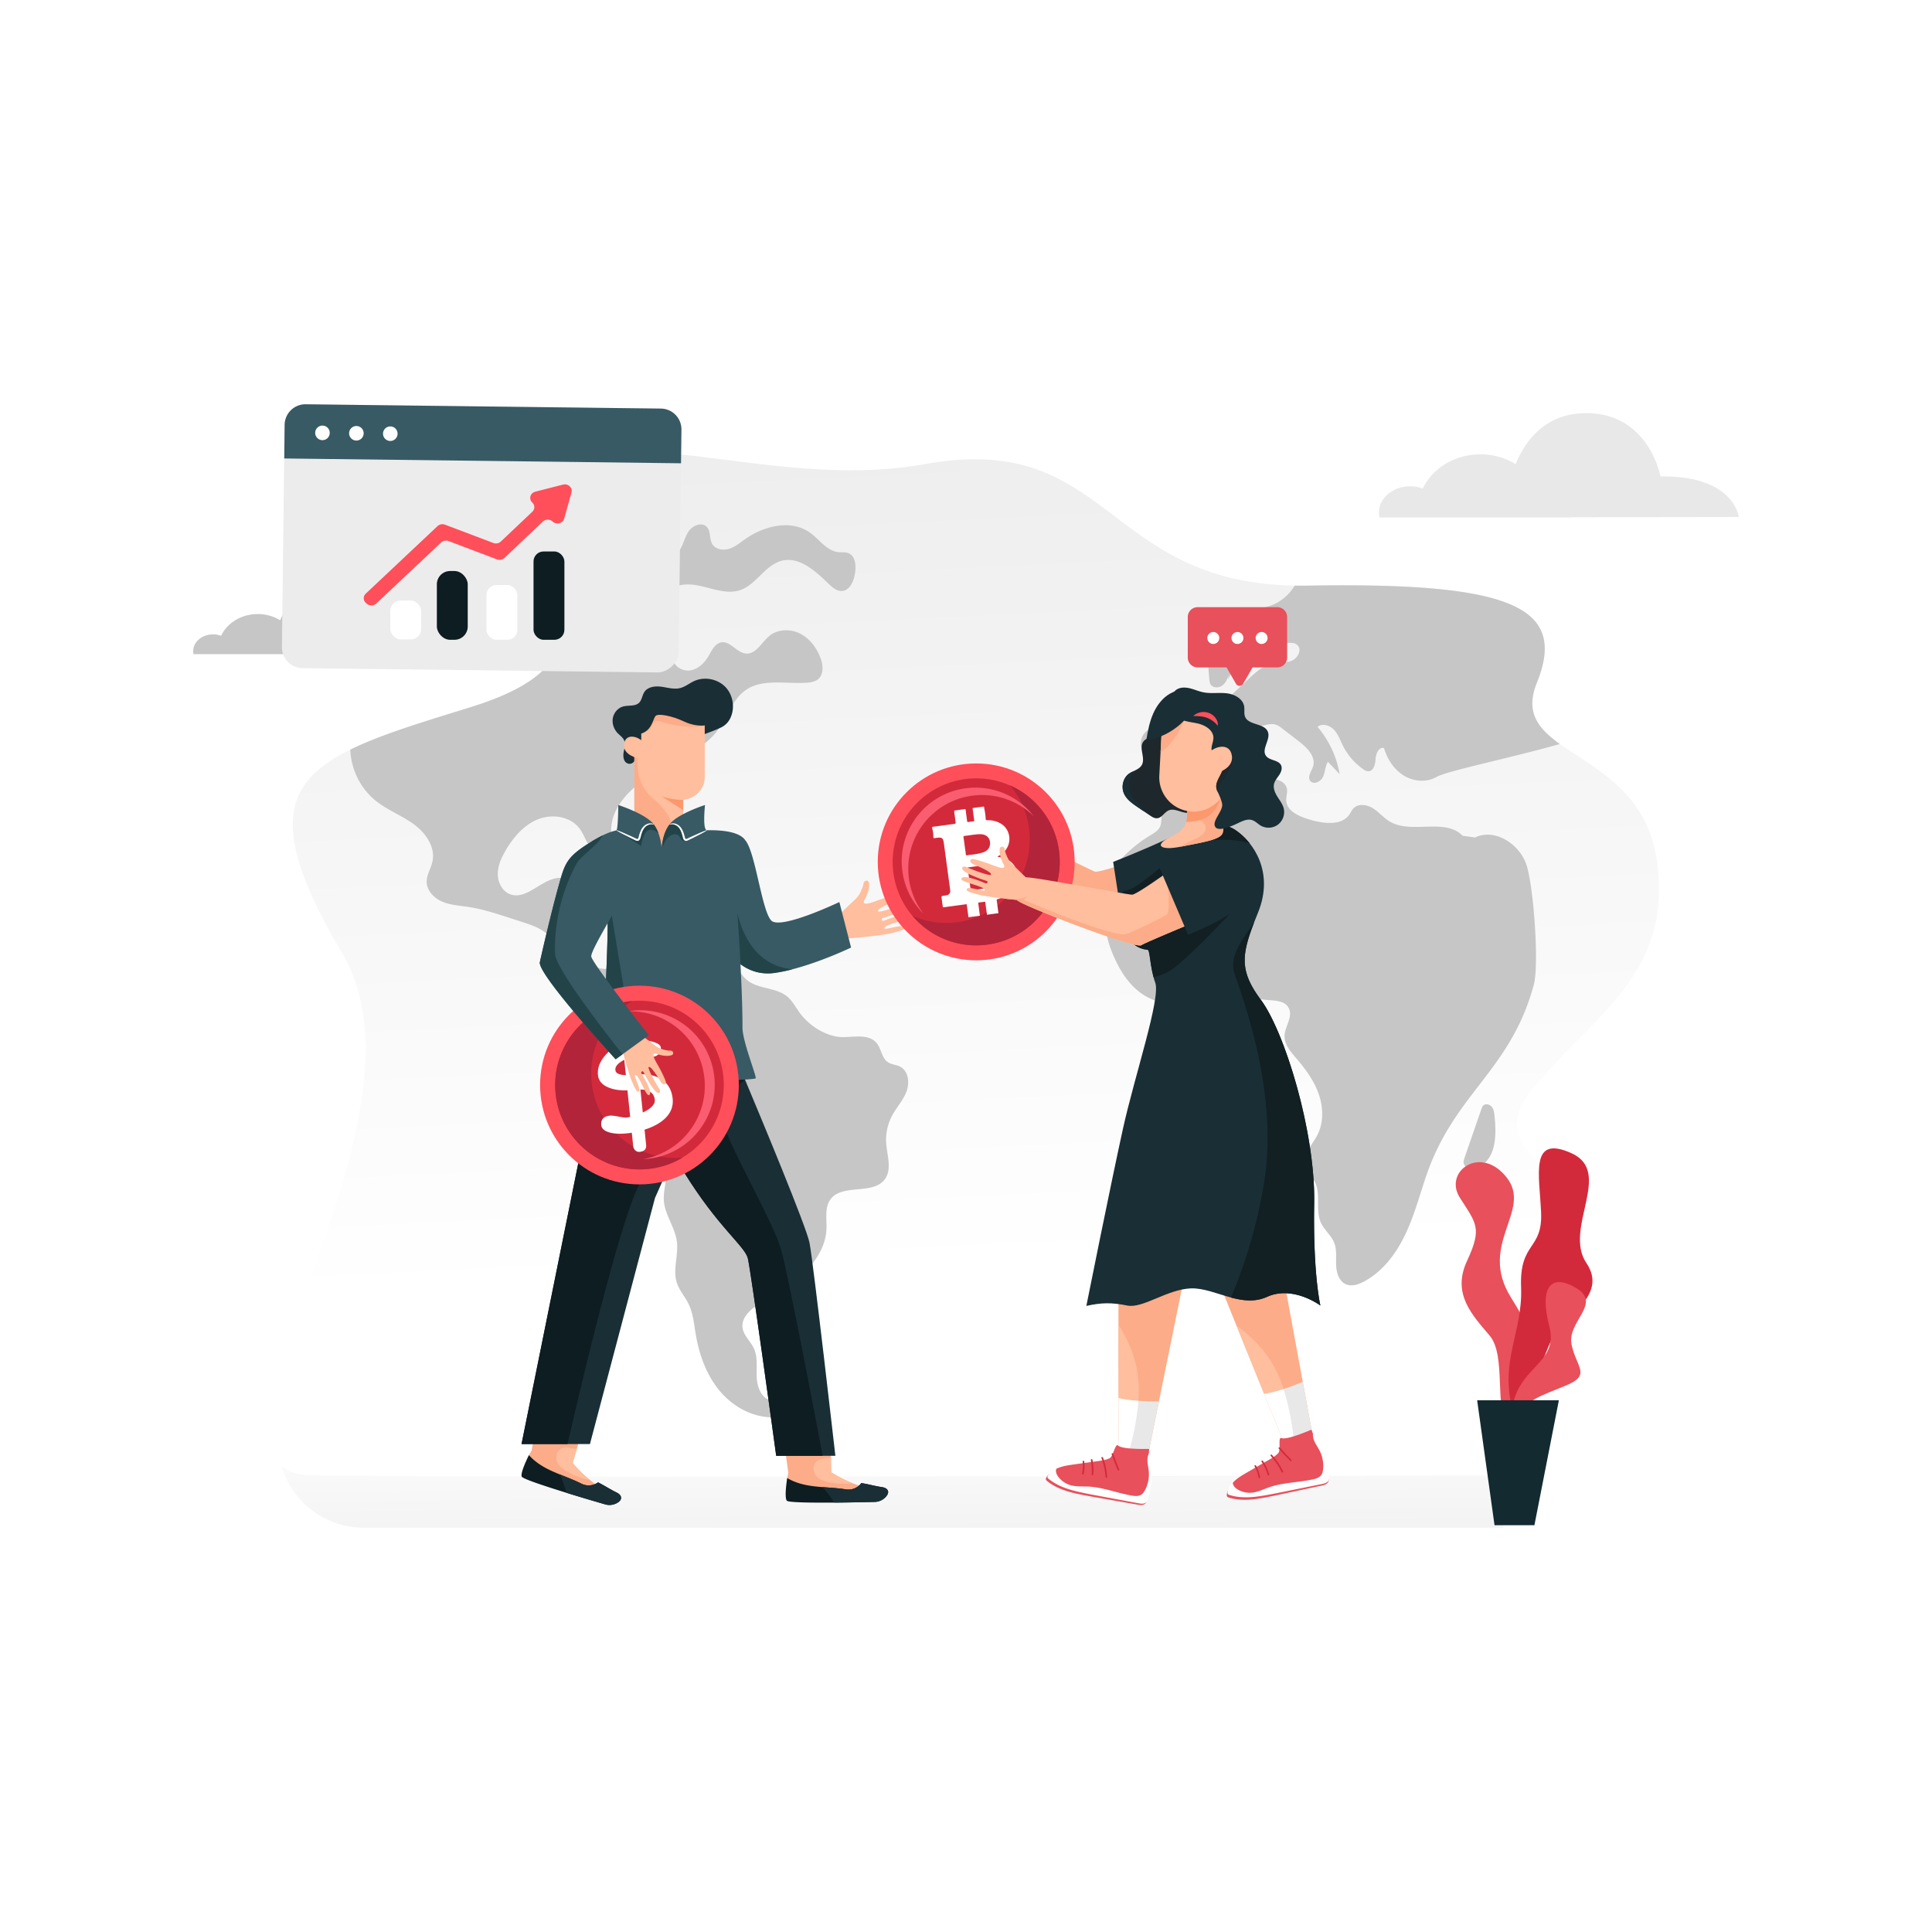 <svg xmlns="http://www.w3.org/2000/svg" xmlns:xlink="http://www.w3.org/1999/xlink" viewBox="0 0 5000 5000"><defs><style>.cls-1{fill:#fff;}.cls-2{fill:url(#linear-gradient);}.cls-3{fill:url(#linear-gradient-2);}.cls-4{fill:#c6c6c6;}.cls-5{fill:#ffbe9d;}.cls-6{fill:#385a64;}.cls-7{fill:#224449;}.cls-8{fill:#fcac88;}.cls-9{fill:#0d1d21;}.cls-10{fill:#1a2e35;}.cls-11{fill:#fc986d;}.cls-12{fill:#ff4f5a;}.cls-13{fill:#d32a3b;}.cls-14{fill:#b22439;}.cls-15{fill:#f95d6f;}.cls-16{fill:#e8505b;}.cls-17{fill:#122a30;}.cls-18{fill:#e8e8e8;}.cls-19{fill:#ececec;}.cls-20{fill:#1e272b;}.cls-21{fill:#121f23;}</style><linearGradient id="linear-gradient" x1="2305.19" y1="3652.76" x2="2312.2" y2="4238.08" gradientUnits="userSpaceOnUse"><stop offset="0" stop-color="#fff"/><stop offset="1" stop-color="#e8e8e8"/></linearGradient><linearGradient id="linear-gradient-2" x1="2507.35" y1="3284.3" x2="2369.28" y2="412.39" xlink:href="#linear-gradient"/></defs><title>02</title><g id="Layer_2" data-name="Layer 2"><g id="Layer_1-2" data-name="Layer 1"><rect class="cls-1" width="5000" height="5000"/><path class="cls-2" d="M3891.13,3953.72H941.44a221.6,221.6,0,0,1-221.62-221.61V3619.26H3891.13Z"/><path class="cls-3" d="M4158.39,3318.28c-77.91,251.69-433,91.2-301.78,206.65s239.33,293.41,66.74,293.41-2727.67,6.35-3114.3,0S1154.26,2920.22,885,2465.69C697.07,2148.46,727.75,2028,906.58,1939.93c77.41-38.09,182.57-70.1,309.81-109.38,315.33-97.32,235.9-227.61,213.11-385.5-7.66-53-8.92-109.08,13.26-168,88.25-234.75,530.45.29,950.65-75.94C2873.19,1114,2856.58,1507,3350.6,1515.58q16.61.32,34,0c529-9.2,672.25,55.23,592.88,251.25-31.11,76.84,3.38,118.49,59.37,158.67,86.83,62.32,225.38,121.11,251.27,302.26,42.57,298-171.44,401.61-327.92,597.95S4236.31,3066.6,4158.39,3318.28Z"/><path class="cls-4" d="M2345.89,2825.2c-8.79,22.85-26.21,41.29-37.62,63a132.3,132.3,0,0,0-14.75,71c2.37,31.64,15.21,67-3.55,92.62-30.67,41.84-110.69,10.34-141,52.47-15.44,21.5-8.93,50.9-10.17,77.35-2.07,44.57-28.31,85-61.19,115.19s-72.4,51.87-110.18,75.6c-23.41,14.68-49.16,36.11-45.75,63.51,2.55,20.41,20.69,35,29.36,53.64,10.54,22.65,6.35,49,7.32,74s11.18,53.78,35.3,60.39c13.74,3.75,34.75,4.53,34.11,18.78a70.36,70.36,0,0,1-28.47,24.92l10.93-.12c-54.88,4.42-109.22-23.49-145.23-65.12s-55.44-95.5-64.55-149.79c-4.46-26.69-6.81-54.37-18.75-78.63-9.16-18.59-23.68-34.52-30.06-54.22-11.07-34.31,4.81-71.7,0-107.42-4.86-36.26-30.54-67.54-33.51-104-2.69-33,13.67-66.94,4.12-98.7-11.92-39.72-56.93-56.84-93.38-76.6a305,305,0,0,1-122.22-122.43c-10.43-19.28-18.92-40.91-16-62.64,5-37.32,40.18-61.51,68.21-86.66s52.26-67.33,30.9-98.38c-17.56-25.5-54.44-26.19-81.76-40.8-44.07-23.59-59-81.14-99.39-110.64-16.84-12.31-37.07-18.94-56.93-25.36l-35.16-11.39c-34.18-11.07-68.53-22.16-104-27.57-22.76-3.45-46.25-4.65-67.49-13.53s-40.3-28-40.76-51c-.37-18.73,11.25-35.46,15.07-53.8,7.76-37.35-18.25-74-49.13-96.33s-67.63-36-97.41-59.83c-39.83-31.88-64.43-81.79-66.2-132.69,77.41-38.09,182.57-70.1,309.81-109.38,315.33-97.32,235.9-227.61,213.11-385.5,39.54,19.66,78.59,40,121.55,36.29,12.8-1.1,26.17-4.85,34.68-14.45s9.83-26.26,0-34.54c-6.29-5.32-15.12-6-23.32-6.9-19.14-2.14-39.53-7.76-51.36-23s-9.16-42.12,8.88-49,36,8.86,54.22,14.94c57,19,113.61-57,170.8-38.64,11,17.23-5.16,38.43-19.49,53s-28.29,38.34-14.36,53.3c12.58,13.55,36.54,4.16,47-11.12s13.69-34.58,24.09-49.91,34.25-24.88,47-11.46c10.67,11.23,6.1,30.31,13.83,43.77,8,14,27.45,17.65,42.94,13.12s28.3-15.24,41.47-24.6c49.17-35,119.47-52.54,168.63-17.54,24.55,17.49,43.28,47.22,73.27,50.47,8.9.94,18.29-.6,26.55,2.8,17.79,7.32,19.75,31.58,17.06,50.61-3,21-13.24,46.27-34.43,47.15-13,.55-24-8.91-33.37-17.93-34.22-33.11-76.07-72-122.21-60.22-43,11-65.47,61.7-107.49,75.94-48.12,16.29-99.78-21.49-150-13.62-32.66,5.08-59.08,28.58-82.36,52-20.05,20.23-39.12,55.11-17.47,73.64,22.09,18.89,68.51-.65,78.43,26.67,4.34,11.92-3.07,24.9-2.44,37.56,1,20.68,24.71,34.84,45.17,31.45s36.66-19.53,47.1-37.44c8.33-14.29,16.39-32.12,32.68-35,23.57-4.14,39.95,26.84,63.79,28.88,26.4,2.26,40.71-29.31,61.28-46,21.61-17.49,53.85-18.21,78.7-5.76s42.67,36.27,52.7,62.18c7.3,18.87,9.46,43.56-6.28,56.27-7.89,6.35-18.48,8-28.58,8.76-54.56,3.92-115.68-11.89-159.94,20.25-32.17,23.36-44.27,64.94-67.08,97.51-38.86,55.5-106.17,81.71-165.11,115.2s-117.57,87.58-114.46,155.28c.76,16.2,4.12,35.28-7.85,46.21-13.18,12-35.39,3.77-46.6-10.08s-16.17-31.85-26.67-46.25c-23.36-32-70.78-39.38-107.65-24.81s-64.27,46.53-84.22,80.77c-10.93,18.73-20.3,39.31-20.32,61s11.41,44.58,31.69,52.29c45.93,17.49,87.9-48.81,136.53-41.7,4.9.71,9.91,2.35,13.18,6,17.81,20.09-36.38,54.51-15,70.76,5.22,4,12.47,3.36,18.87,4.81,16,3.59,26,20.2,28.79,36.36s.53,32.77,1.88,49.11c2.63,31.78,24.35,64.91,56.08,67.74,51.8,4.61,77.09-65.35,125-85.58,28.33-12,64-3.17,83.56,20.55,10.56,12.8,17.32,29.78,32,37.4,23.38,12.08,52.77-6.15,77.74,2.11,24.43,8.08,34.24,37.19,53.82,53.88,29.09,24.76,75.53,19,104.89,43.42,13.21,11,21.26,26.79,31.32,40.71,22.6,31.29,58.31,55.82,96.65,62.94,31.67,5.86,78.84-11.92,103,16.24,12.82,15,13.37,39.33,29.82,50.19,9.21,6.1,21.2,6.19,31.05,11.16C2351.14,2771.38,2354.68,2802.33,2345.89,2825.2Z"/><path class="cls-4" d="M4036.82,1925.5c-125.16,35.67-291.72,69.4-319.43,85.4-25.73,14.86-59.56,11.71-84.78-4s-42.34-42.42-50.88-70.88c-13.07-3.45-20.87,14.31-21.72,27.82s-4.53,31.39-18.06,32.15c-5.5.32-10.57-2.76-15-6a163.83,163.83,0,0,1-51.67-60.43c-7-14.15-12.22-29.69-23.1-41.12s-30.12-17.24-42.53-7.44A254.89,254.89,0,0,1,3467,2003.49l-30.47-32c-7.18,11.92-6.79,27-12.82,39.54s-25.2,20.82-33.13,9.43c-7.58-10.88,3.77-24.51,7.64-37.16,7.75-25.29-15.68-48.49-36.62-64.65q-21.26-16.4-42.5-32.79c-5.36-4.12-10.86-8.33-17.31-10.4-17.74-5.73-36.22,6-54.86,6.84-20.85.87-40.5-12.11-61.32-11-19,1-35.24,13.58-50.08,25.54-28.44,23-57.37,46.47-77.11,77.23-9.83,15.28-20.14,34.2-38.22,36-17.49,1.7-31.26-13.92-41.73-28-17-22.89-34.58-52.79-21.19-77.94,11.46-21.52,39.93-26.95,64.25-25.5s49.66,7.14,72.47-1.52c14.72-5.59,26.67-16.61,38.17-27.36q50.13-46.83,100.24-93.66c17.54-16.38,36.27-33.41,59.7-38.63,16.68-3.71,34.68-1.11,50.55-7.44s27.46-28.44,15.19-40.34c-18.57-18-61,12.22-71.36-11.43-3.45-7.87.14-17.81-4.37-25.13-7.39-12-27.45-5.48-38.52-14.18-10.8-8.49-6.42-27,4.25-35.62s25-10.86,38-15.14c27-8.84,50.22-28.17,64.69-52.59q16.61.32,34,0c529-9.2,672.25,55.23,592.88,251.25C3946.34,1843.67,3980.83,1885.32,4036.82,1925.5Z"/><path class="cls-4" d="M3785.26,2162.93c-45.85-47.23-132.5-3.15-188.92-37-15.9-9.55-27.88-24.63-43.65-34.4s-39-12.51-51,1.62c-3.41,4-5.52,8.91-8.39,13.31-21.14,32.45-69.9,25-106.94,13.71-25.7-7.83-56.35-21.66-57.65-48.5-.47-9.72,3.37-19.41,2-29-3.42-23.17-34.56-31.34-56.7-23.7s-39.83,24.83-61.57,33.53c-35.73,14.29-75.89,3.73-114.36,2.71s-84.72,15.36-91.26,53.29c-1.78,10.35-.32,21.45-4.73,31-4.87,10.55-15.74,16.72-25.69,22.73a351.6,351.6,0,0,0-120.55,122c9.51,14.82,41,1.28,46.34,18.07,3.11,9.82-7.48,17.88-15.26,24.61-35.65,30.81-28.11,87.92-11.17,131.88,15,38.94,35.7,76.87,67.5,103.9s76.28,41.65,116.37,30c24.22-7,44.84-22.71,67.29-34.2s49.79-18.69,72.55-7.83c15.87,7.57,27.12,22.87,43.17,30,31.42,14,80.49-1.17,93.66,30.62,9.17,22.12-11.17,45.5-11.89,69.43-.67,22.62,15.93,41.52,30.71,58.65,24.15,28,46.37,58.55,58.24,93.56s12.33,75.23-5.6,107.56c-15.4,27.79-44.47,57-30.55,85.54,5.1,10.46,15.16,17.55,21.92,27,22.1,31,3.48,76.25,19.13,110.93,8.65,19.15,26.91,32.88,34.64,52.43,7.2,18.24,4.19,38.66,5,58.25s7.71,41.73,25.8,49.29c14.44,6,31,.59,44.92-6.63,47-24.46,81.38-68.45,105-115.9s37.85-98.91,54.36-149.29c73.19-223.26,219.81-276.57,281.44-503.3,14.46-53.17-.84-264.1-20.69-315.51s-81.8-89.91-131.4-65.92Z"/><path class="cls-4" d="M3181.18,1744.53c-4.06,11-8.57,22.61-17.95,29.63s-25.2,6.7-30.73-3.63c-1.94-3.64-2.34-7.87-2.7-12L3118.16,1625c-.29-3.26-.56-6.65.56-9.73,2.92-8.06,14.29-10,21.88-6s12.23,11.82,16.48,19.28c23,40.28,45.92,91.28,20.76,130.23Z"/><path class="cls-4" d="M3842.75,3004.73c-8.18,8.39-17,17.16-28.46,19.75s-25.75-4.15-26.58-15.84c-.3-4.11,1.07-8.14,2.41-12l43.8-126.75c1.07-3.1,2.2-6.3,4.48-8.66,5.95-6.17,17.13-3.35,22.44,3.39s6.36,15.78,7.2,24.32c4.56,46.15,4.74,102.08-34.1,127.4Z"/><path class="cls-5" d="M2311.54,2413.87c-1,.23-2,.5-3,.75-17.72,4.33-52,8.37-80.78,11.24a0,0,0,0,0,0,0c-.33,0-.65.06-1,.09l-28.71,2.39-12.77,1.06-1.29-6.17-11.56-55.93-.2-.87.4-.37,1.72-1.65,31.61-30c3.21-3,6.69-6.31,10.5-10.28a57.52,57.52,0,0,0,10.64-15.57c3.27-7,7.2-16.42,7.78-22.24a8,8,0,0,1,7.76-7.31,5.87,5.87,0,0,1,5.19,3c3.24,5.56,1.7,25.44-10,45.71-4.61,7.94-2.16,10.7,3.3,10.85,8.3.21,23.7-5.81,31.22-8.61,12.37-4.64,51.39-17.18,55.71-14.48a6.2,6.2,0,0,1,3,3.81c1,4-3.09,9.09-12.29,12.27-11.34,4-41.88,17-46.06,24.28a2.35,2.35,0,0,0-.37,2.22c2.52,6.4,65.32-18.1,65.32-18.1s10.27-6,14.66-1.81a5.35,5.35,0,0,1,1.21,1.75c5.86,13.31-62.68,34.42-69.23,36.26a3,3,0,0,0-2.28,2.18,3.92,3.92,0,0,0,5.09,4.63c5-1.72,62.13-25.92,68.22-12.43a1.45,1.45,0,0,1,.08.21c3.72,10.26-56.38,17.76-65.57,29.34s45.72-10.48,49.78-.38C2341.11,2403.4,2341.74,2406.36,2311.54,2413.87Z"/><path class="cls-6" d="M2202.57,2452.26s-76.23,36.72-151.87,56.24a417.76,417.76,0,0,1-45.64,9.35,123.69,123.69,0,0,1-23.43,1.17c-51.52-2.27-87.65-37.44-109.28-74.56a205.62,205.62,0,0,1-19.29-44.23c-2.63-8.81-2.18-21.05.41-35.3,5.15-28.57,18.82-65.23,33.2-98.62,4.22-9.84,8.51-19.38,12.67-28.36,4.45-9.58,8.72-18.52,12.6-26.43,10.41-21.26,17.94-35.29,17.94-35.29,25.26,30.94,41.89,181.84,66.3,206.25s176.06-48.05,176.06-48.05Z"/><path class="cls-7" d="M2050.7,2508.5a417.76,417.76,0,0,1-45.64,9.35,123.69,123.69,0,0,1-23.43,1.17c-51.52-2.27-87.65-37.44-109.28-74.56-3.43-31.09-11.19-57-18.88-79.53-13.16-38.51-26.06-67-16.67-93.93,7.15-20.53-12.93-46.25-12.93-46.25s42,26.64,62.8,41.56c6.84,4.9,11.38,8.54,11.38,9.53C1897.21,2311.25,1905.87,2494.06,2050.7,2508.5Z"/><path class="cls-8" d="M2286.29,3874.62l-230.63,6.2A17.4,17.4,0,0,1,2038,3866.4c-1.75-10.08-3.24-33.19,2.25-54.66-.9-6.4-4.89-35.19-10.9-78.95,40,4.62,80.21,9.64,120.44,12.45l.56,27.16.8,37.85a333.09,333.09,0,0,0,55.48,28.37c24.43,9.65,53.26,17.12,78.56,13.15a8.94,8.94,0,0,1,8.57,3.1c2.67,3.48,4.69,9.14-.73,16.38A8.71,8.71,0,0,1,2286.29,3874.62Z"/><path class="cls-9" d="M2265.41,3886.88s-51.89,1.42-106.29,1.84c-58.1.45-119.08-.21-122.81-4.94-7.24-9.14,1-58.65,1-58.65,28.47,16.92,59.34,20.93,91.26,23.48,20.05,1.62,40.53,2.64,61.07,5.94a41.63,41.63,0,0,0,39.51-16.37c17.57,2.75,33.69,7.41,51.25,10.16,3.65.56,7.35,1.14,10.67,2.74s6.27,4.38,7.17,8c1.1,4.46-1.14,9.07-4,12.7A39.9,39.9,0,0,1,2265.41,3886.88Z"/><path class="cls-5" d="M2206.66,3838.62c-39.54,4.59-78.84-3.11-91.75-16-13.92-13.87-15.6-43.57,15.64-47.18,7.47-.87,14.07-2.05,19.83-3.06l.8,37.85A333.09,333.09,0,0,0,2206.66,3838.62Z"/><path class="cls-10" d="M2265.41,3886.88s-51.89,1.42-106.29,1.84c-8.57-13-20-29.39-30.6-40.11,20.05,1.62,40.53,2.64,61.07,5.94a41.63,41.63,0,0,0,39.51-16.37c17.57,2.75,33.69,7.41,51.25,10.16,3.65.56,7.35,1.14,10.67,2.74s6.27,4.38,7.17,8c1.1,4.46-1.14,9.07-4,12.7A39.9,39.9,0,0,1,2265.41,3886.88Z"/><path class="cls-8" d="M1591.26,3888.36l-221.69-63.9a17.41,17.41,0,0,1-12.44-19.08c1.39-10.14,7-32.62,18.69-51.42,1.09-6.36,6-35,13.51-78.54,36.73,16.51,73.53,33.47,111,48.33l-7.68,26.05-10.7,36.32a333.62,333.62,0,0,0,44.29,43.83c20.36,16.59,45.58,32.44,70.89,36.31a8.94,8.94,0,0,1,7.24,5.55c1.49,4.12,1.7,10.13-5.66,15.39A8.67,8.67,0,0,1,1591.26,3888.36Z"/><path class="cls-9" d="M1567.64,3893.73s-49.88-14.35-101.85-30.42c-55.52-17.16-113.44-36.25-115.56-41.89-4.13-10.9,18.66-55.61,18.66-55.61,22,24.75,50.22,37.91,79.88,50,18.62,7.61,37.82,14.78,56.4,24.15a41.64,41.64,0,0,0,42.61-3.65c15.91,7.94,29.87,17.26,45.77,25.19,3.31,1.65,6.66,3.32,9.34,5.85s4.65,6.08,4.42,9.75c-.29,4.58-3.82,8.29-7.6,10.9A39.91,39.91,0,0,1,1567.64,3893.73Z"/><path class="cls-5" d="M1526.26,3830c-39.07-7.59-74.2-26.83-82.61-43-9.06-17.42-1.67-46.24,29.19-40.23,7.38,1.44,14,2.3,19.83,3.09l-10.7,36.32A333.62,333.62,0,0,0,1526.26,3830Z"/><path class="cls-10" d="M1567.64,3893.73s-49.88-14.35-101.85-30.42c-4.23-15-10.2-34.08-17-47.49,18.62,7.61,37.82,14.78,56.4,24.15a41.64,41.64,0,0,0,42.61-3.65c15.91,7.94,29.87,17.26,45.77,25.19,3.31,1.65,6.66,3.32,9.34,5.85s4.65,6.08,4.42,9.75c-.29,4.58-3.82,8.29-7.6,10.9A39.91,39.91,0,0,1,1567.64,3893.73Z"/><polygon class="cls-10" points="1859.24 2730.04 1856.96 2735.2 1848.09 2755.2 1743.35 2991.46 1695.11 3100.27 1526.75 3737.19 1349.74 3737.19 1548.76 2752.28 1556.94 2711.86 1674.2 2658.57 1859.24 2730.04"/><path class="cls-10" d="M2161.91,3767.56H2008.78s-65.43-479.87-73.5-511.36S1858,3175.69,1771.17,3035c-9.49-15.37-18.81-29.87-27.83-43.57-73.49-111.77-128-173.12-108.41-259.24l213.16,23,48.24,5.21,18.44,2s5,11.72,13.22,31.42l0,.06c40.21,95.89,158.77,380.46,167,422.38C2104.9,3266.81,2161.91,3767.56,2161.91,3767.56Z"/><path class="cls-9" d="M2129,3767.56H2008.78s-65.43-479.87-73.5-511.36S1858,3175.69,1771.17,3035c-9.49-15.37-18.81-29.87-27.83-43.57,0,0-25.27.07-78.72,58.19s-195.89,687.54-195.89,687.54h-119l199-984.91a294.78,294.78,0,0,1,47.55-20.06c124.82-39.79,208.53-23,260.65,3a212.06,212.06,0,0,1,39.37,25.21c21.22,17.21,31,32.32,31.66,33.41l0,.06s-49.35,40.17-63.11,77.2,134.37,281.68,156.87,364.18C2042.54,3311.33,2117.53,3706.63,2129,3767.56Z"/><path class="cls-10" d="M1643.05,1958.13a14.36,14.36,0,0,1-20.23,17c-9.47-4.8-10.67-17.87-8.81-28.32s5.41-21.61,1-31.28c-3.35-7.4-10.62-12.09-16.28-17.91-9.88-10.15-15.13-24.93-12.73-38.88s12.86-26.49,26.49-30.3c13.91-3.89,31.06.39,41.42-9.69,7.51-7.3,8-19.26,13.78-28,9-13.53,28.08-15.68,44.19-13.47s32.51,7.36,48.28,3.44c13.18-3.28,24-12.48,36.34-18.13,26.77-12.24,61-5.61,81.23,15.75s25.07,55.86,11.43,82a50.48,50.48,0,0,1-22.08,21.84C1819.26,1905.92,1643.05,1958.13,1643.05,1958.13Z"/><path class="cls-5" d="M1823.87,1837.21v174.63c0,29.17-24.48,55.42-55.72,58.24v63.47a63,63,0,0,1-18.51,44.7,60.65,60.65,0,0,1-5.36,4.77,63.2,63.2,0,0,1-102.57-49.47V1889.67l16.78-16.17,11.88-11.46,17.18-26.93,114.33,1.77Z"/><path class="cls-8" d="M1829.93,1872.76c-7.81,14.4-80.57,8.24-115.34-4.12s-19,20.22-44.73,24.56c-6,1-11.37-2-14.93-7.23l12.57-12.12,18.18-28.5,121,1.87C1825.08,1859.48,1829.93,1872.76,1829.93,1872.76Z"/><path class="cls-10" d="M1849.92,1871.2s-34.49,17.53-80.25-4.2c-30-14.27-64.83-20.84-72.35-14.72s-8.55,36.8-37.83,46.32c0,0,3.16,58.42-20.19,56.79s-10.54-92.46-10.54-92.46l56.48-29,62-13,58.79,7.12,45.61,11.54Z"/><path class="cls-11" d="M1768.15,2070.08v26.59L1712.42,2061A183.41,183.41,0,0,0,1768.15,2070.08Z"/><path class="cls-8" d="M1744.28,2183a63.2,63.2,0,0,1-102.57-49.47V1949.07l8.55,9.21c-.15,2.76-9.67,69.53,41.9,110C1738.24,2104.54,1750.84,2157.67,1744.28,2183Z"/><path class="cls-5" d="M1664,1920c-13-14.85-45.17-23.13-49,5.63s36.72,36.84,36.72,36.84Z"/><path class="cls-6" d="M1955.49,2790.93c-14.66,5.87-321.56,14.44-390,4.28-9.26-1.37-14.15-3.1-13.36-5.21a11.56,11.56,0,0,0,.45-1.62c2-8.73,4.53-41.15,7.19-84.1.75-12.24,1.5-25.35,2.27-39,1.18-21.38,2.35-44.1,3.45-67,1-21.58,2-43.3,2.91-64.23,2.85-68.13,4.69-127.63,4-144.75v0a1.37,1.37,0,0,0,0-.28c-1.39-31.83-41.36-111.38-49.89-164.77-3.37-21.19-1.82-38.25,9.09-46.53a17.81,17.81,0,0,1,2.1-1.45c10.28-6.15,18.88-10.8,26.1-14.34,23.23-11.4,32.1-11.36,35.47-13.25,4.43-2.5,4.89-65.34,4.89-65.34s72.09,23.17,91.79,50.28a0,0,0,0,1,0,0,96.77,96.77,0,0,1,12.15,23.06,134.34,134.34,0,0,1,8.23,40.12,135.23,135.23,0,0,1,7.54-38.23,98.14,98.14,0,0,1,12.3-24.16c.18-.27.37-.53.56-.79,19.68-27.11,91.81-50.3,91.81-50.3s-7.09,65.34,5.11,65.34,82.78-2.52,100.15,27.59c15,25.95-33.55,47.86-25.79,133.3,5.68,62.47,17.88,250.6,17.53,349.79C1921.49,2695.79,1960,2789.15,1955.49,2790.93Z"/><path class="cls-7" d="M1692,2133.6a96.77,96.77,0,0,1,12.15,23.06c-12.58-11.7-26.49-13-34.14-.11-9.15,15.48-10.55,33-10.55,33l-64.12-40.95c1.27.62,42.05,20.81,48.42,23.14s9.28,1.25,11.16-4.69,10.63-31.25,18.13-32.66c5.77-1.08,12.86-2.25,18.93-.86A0,0,0,0,1,1692,2133.6Z"/><path class="cls-1" d="M1692.27,2134c-.11.8-7.31-3.27-17,2.23-4.77,2.52-9.08,7.4-12.06,14a72,72,0,0,0-3.81,10.84q-.78,3-1.57,6c-.58,2.11-1.09,4.61-3.23,7a6.92,6.92,0,0,1-4.49,2.16,9.33,9.33,0,0,1-4.25-.8c-2.25-1-3.91-1.85-5.84-2.77l-10.68-5.25-18-9.15c-10.16-5.35-16.3-9-16-9.6s7,1.86,17.53,6.38l18.44,8.18,10.81,5,5.57,2.57c1.78.66,2.45.58,3.24-.2,1.78-1.93,2.38-7,3.69-10.88a69.24,69.24,0,0,1,4.38-11.48c3.44-7.13,8.94-12.76,14.63-15.18a20.86,20.86,0,0,1,14.13-1.64C1691.05,2132.36,1692.42,2133.74,1692.27,2134Z"/><path class="cls-7" d="M1782.73,2173.79c-6.2,3-17.79,6-22.79-6.37-4.78-11.85-30.15-17.89-47.53,29.36,3.32-39.52,14.36-54.69,19.84-62.39a3.56,3.56,0,0,1,.56-.42c5-3.13,7.91-2,18.41.94s16.22,20.47,17.32,26.42,6.86,12.48,6.86,12.48S1788.94,2170.74,1782.73,2173.79Z"/><path class="cls-1" d="M1732.8,2134c.11.8,7.3-3.27,17,2.23,4.77,2.52,9.08,7.4,12.06,14a72,72,0,0,1,3.81,10.84q.78,3,1.57,6c.58,2.11,1.09,4.61,3.23,7a6.92,6.92,0,0,0,4.49,2.16,9.33,9.33,0,0,0,4.25-.8c2.25-1,3.91-1.85,5.84-2.77l10.68-5.25,18-9.15c10.16-5.35,16.3-9,16-9.6s-7,1.86-17.53,6.38l-18.44,8.18-10.81,5-5.57,2.57c-1.78.66-2.45.58-3.24-.2-1.78-1.93-2.38-7-3.69-10.88a70.14,70.14,0,0,0-4.38-11.48c-3.44-7.13-8.94-12.76-14.63-15.18a20.86,20.86,0,0,0-14.13-1.64C1734,2132.36,1732.65,2133.74,1732.8,2134Z"/><path class="cls-7" d="M1565.52,2598.26c4.41-91.86,7.78-186.65,7-209a1.37,1.37,0,0,0,0-.28l10.85-19.69,36.34,220.48S1581.5,2596.29,1565.52,2598.26Z"/><circle class="cls-12" cx="1654.93" cy="2808.06" r="257.15"/><circle class="cls-13" cx="1654.93" cy="2808.06" r="218.24"/><path class="cls-14" d="M1766.56,2995.87a217.22,217.22,0,0,1-120-24.38c-106.65-56.15-147.59-188.13-91.44-294.78a217.09,217.09,0,0,1,81.71-86A218.08,218.08,0,0,0,1462,2706.51c-56.15,106.65-15.21,238.63,91.44,294.78A218.11,218.11,0,0,0,1766.56,2995.87Z"/><path class="cls-15" d="M1721.12,2639.47c94.14,49.57,130.28,166.07,80.72,260.22a192.34,192.34,0,0,1-137.7,100.09A192.57,192.57,0,0,0,1827.47,2897c49.57-94.15,13.43-210.65-80.72-260.22a191.82,191.82,0,0,0-122.52-19.37A191.85,191.85,0,0,1,1721.12,2639.47Z"/><path class="cls-1" d="M1740.84,2843.54q3,29.4-20,51.28-18.91,18-52.72,28.71l4,38.9q1.73,16.65-16.18,18.49a14.26,14.26,0,0,1-12.74-4.66,18.13,18.13,0,0,1-4.53-10.38l-3.54-34.4q-6,.95-11.8,1.53-31.27,3.22-49.57-3.39-16.48-5.85-17.69-17.52-2.29-22.24,22.3-24.78,6.38-.66,22.1,2.36t20.24,2.56a83.16,83.16,0,0,0,10.19-1.84l-7.07-68.63q-27.4,1.09-47.56-6.74-26.37-10.17-28.69-32.74-2.64-25.68,17.54-49.62,17.93-21.35,46.09-33.52l-2.65-25.68q-1.87-18.21,15.25-20,16.34-1.68,18.21,16.53l2.12,20.54a149.71,149.71,0,0,1,38.46,3.9q26.54,5.76,27.66,16.66a20.4,20.4,0,0,1-4.83,15.75,21.17,21.17,0,0,1-14.61,7.79q-7.47.78-21.15-.81-14.48-1.49-21.19-1.12l4.92,47.78a28.85,28.85,0,0,1,3.44-.2q34.65-.9,56.29,13.7Q1737.42,2810.4,1740.84,2843.54Zm-125.17-100.66q-24.53,12.27-23.05,26.59,1.26,12.3,27.12,12.93Zm47.84,136.3q32.87-15.34,31-32.92-2.71-26.46-37.17-26.53Z"/><path class="cls-5" d="M1637.15,2802.74c-.34-.8-.71-1.6-1.08-2.47-6.24-14.47-14.62-43.05-21.22-67.19,0,0,0,0,0,0,0-.28-.14-.54-.21-.79l-6.17-24.12-2.74-10.72,5.07-2,46-17.91.72-.29.38.29,1.65,1.23,30.08,22.6c3,2.31,6.34,4.8,10.27,7.47a49.5,49.5,0,0,0,14.79,6.82c6.42,1.78,15,3.77,20.07,3.42a6.92,6.92,0,0,1,7.35,5.56,5.08,5.08,0,0,1-1.81,4.85c-4.27,3.57-21.43,5.12-40.37-1.9-7.44-2.78-9.44-.3-8.77,4.37,1,7.1,8.36,19.36,11.83,25.36,5.74,9.87,22,41.31,20.36,45.37a5.34,5.34,0,0,1-2.81,3.13c-3.28,1.47-8.19-1.33-12.22-8.7-5-9.1-20.49-33.24-27.32-35.75a2.09,2.09,0,0,0-2,0c-5.09,3.07,24.84,53.05,24.84,53.05s6.62,7.88,3.65,12.23a4.85,4.85,0,0,1-1.31,1.28c-10.5,6.91-38.36-48.44-40.87-53.75a2.65,2.65,0,0,0-2.19-1.63,3.39,3.39,0,0,0-3.21,5c2.18,4,31,49.19,20.42,56.33a.89.89,0,0,1-.16.09c-8.21,4.66-23.26-45.46-34.45-51.63s15.52,37.44,7.5,42.36C1650.32,2826.43,1647.89,2827.39,1637.15,2802.74Z"/><path class="cls-6" d="M1679.12,2679.16l-68,49.29-17.79,12.9c-2.94-3.12-15.78-17.12-33.56-37.07-57.68-64.62-167.51-191.73-162.65-214.14,6.37-29.32,30.39-132.52,48-195.44,16.89-60.37,19.74-76.44,86.5-117q4.24-2.57,8.83-5.29a17.08,17.08,0,0,1,11.85,1.05c35,15.69,58.2,138.64,48.24,162.94-4.22,10.31-15.63,30.72-28.1,52.88v0c-20.08,35.73-42.84,76-42.32,85.83.29,5.23,16.56,29.17,38.27,58.92C1612.54,2594.57,1679.12,2679.16,1679.12,2679.16Z"/><path class="cls-7" d="M1611.15,2728.45l-17.79,12.9c-2.94-3.12-15.78-17.12-33.56-37.07-57.68-64.62-167.51-191.73-162.65-214.14,6.37-29.32,30.39-132.52,48-195.44,16.89-60.37,19.74-76.44,86.5-117a17.81,17.81,0,0,1,2.1-1.45c10.28-6.15,18.88-10.8,26.1-14.34-2.55,3.81-5,7.67-7.52,11.55-10.51,16.48-50.86,44.37-60.18,61.62-54.72,101.3-57.22,198.09-55.53,233.94,1.33,28.34,73.38,127.84,125.44,196.27C1584.66,2695,1603.49,2718.79,1611.15,2728.45Z"/><path class="cls-16" d="M3928.6,3670.27c66.13-139.08,67.31-174.9-18.6-313s56.77-224-10.74-309.89-164.15-15.35-121.19,52.16,58.29,78.24,18.41,164.15,15.34,141.14,59.06,193.3,10,191.77,48.33,231.66S3928.6,3670.27,3928.6,3670.27Z"/><path class="cls-13" d="M3915.28,3651.86c-35.48-130.41,25.89-202.51,21.29-320.64s56-95.12,51.77-193.3S3958,2935.41,4067,2984.51s-21.48,194.83,38.35,283.81-65.5,138.07-97.18,214.78-69.66,174.89-92.86,187.17S3915.28,3651.86,3915.28,3651.86Z"/><path class="cls-16" d="M3911.92,3663c6.19-127.76,124.26-128.87,97.8-230.12s3.45-139.23,70.19-99-25.32,86.29-12.66,146.12,51.78,78.24-15,105.86-101.25,37.24-110.45,70.4S3911.92,3663,3911.92,3663Z"/><polygon class="cls-17" points="3822.85 3623.86 3867.82 3947.18 3971.07 3947.18 4034.36 3623.86 3822.85 3623.86"/><path class="cls-18" d="M3649.49,1258.58a93.46,93.46,0,0,1,32.68,5.84c24.41-52,81.95-88.54,149.07-88.54a174.33,174.33,0,0,1,91.33,25.36c20.34-51,70.21-131.85,182-132,163.34-.29,192.7,163.79,192.7,163.79C4488,1229.89,4500,1338,4500,1338l-433.18.7c0,.16,0,.31,0,.47H3570.18a57.69,57.69,0,0,1-1.47-12.72C3568.71,1289,3604.88,1258.58,3649.49,1258.58Z"/><path class="cls-4" d="M551.37,1641.77a59.49,59.49,0,0,1,20.79,3.71c15.52-33.07,52.12-56.31,94.81-56.31a110.91,110.91,0,0,1,58.08,16.13c12.94-32.42,44.65-83.85,115.78-84,103.89-.18,122.56,104.17,122.56,104.17,121.26-2,128.9,66.79,128.9,66.79l-275.5.44c0,.1,0,.2,0,.3H500.93a36.75,36.75,0,0,1-.93-8.09C500,1661.09,523,1641.77,551.37,1641.77Z"/><rect class="cls-19" x="905.11" y="879.87" width="683.03" height="1026.93" rx="53.78" transform="translate(-161.72 2622.99) rotate(-89.31)"/><path class="cls-6" d="M1763.54,1111.85l-1.06,87.11L735.63,1186.52l1-87.11a53.78,53.78,0,0,1,54.43-53.13l919.3,11.14A53.77,53.77,0,0,1,1763.54,1111.85Z"/><circle class="cls-1" cx="834.53" cy="1120.27" r="18.88"/><circle class="cls-1" cx="922.31" cy="1121.34" r="18.88"/><circle class="cls-1" cx="1010.1" cy="1122.4" r="18.88"/><rect class="cls-1" x="1259" y="1514.07" width="79.91" height="141.71" rx="25.62"/><rect class="cls-9" x="1380.75" y="1427.21" width="79.92" height="228.56" rx="25.87"/><rect class="cls-1" x="1010.1" y="1554.19" width="79.91" height="100.67" rx="27.01"/><rect class="cls-9" x="1130.57" y="1477.79" width="79.91" height="177.99" rx="34.35"/><path class="cls-12" d="M1305.51,1443.93l99.38-94.11a18.68,18.68,0,0,1,25.28-.08h0c9.76,9.12,26.36,4.88,29.88-7.64l18.93-67.41c3.52-12.51-8.68-23.91-22-20.52l-71.54,18.27c-13.28,3.39-17.68,19-7.91,28.16h0a16.12,16.12,0,0,1,.08,23.78l-81.43,77.11a18.67,18.67,0,0,1-19.35,3.75l-125.17-47.37a18.7,18.7,0,0,0-19.32,3.71L946.6,1536.33a16.12,16.12,0,0,0,0,23.78l1.86,1.75a18.7,18.7,0,0,0,25.28,0L1141.59,1404a18.7,18.7,0,0,1,19.31-3.7l125.25,47.41A18.68,18.68,0,0,0,1305.51,1443.93Z"/><path class="cls-16" d="M3305.54,1571.32H3099.46a25.53,25.53,0,0,0-25.53,25.53v104.86a25.53,25.53,0,0,0,25.53,25.53h74.82l24.46,42.36a10.66,10.66,0,0,0,18.47,0l24.45-42.36h63.88a25.53,25.53,0,0,0,25.53-25.53V1596.85A25.53,25.53,0,0,0,3305.54,1571.32Z"/><circle class="cls-1" cx="3139.97" cy="1651.1" r="15.5"/><circle class="cls-1" cx="3202.5" cy="1651.1" r="15.5"/><circle class="cls-1" cx="3265.03" cy="1651.1" r="15.5"/><path class="cls-20" d="M3084.5,2094.07c19.44,1.06,20.17,15.29,41.06,12.32s45.51,4.43,65.57-.31,6.63-67.11-14.38-79.09S3084.5,2094.07,3084.5,2094.07Z"/><path class="cls-20" d="M3112.54,2063.72a39.46,39.46,0,0,1-44.1,39.61c-15-1.78-30.15-12-44-6-11.19,4.85-17.59,19.26-29.75,20.28-6.84.59-13.08-3.45-18.75-7.3q-8.28-5.6-16.5-11.19-7.62-5.2-15.24-10.35c-13.85-9.43-28.38-19.61-35.24-34.9-7.8-17.4-2.74-40.13,12.69-51.4a66.57,66.57,0,0,1,9.84-5.69c9.13-4.55,18.76-8.42,23.56-17.12,10-18.08-8.37-43.55,3.76-60.26,8.42-11.6,27-11.6,35.59-23.05,7-9.46,4.5-22.58,3.89-34.34a93.09,93.09,0,0,1,12.55-51.67s99.71,15.85,105,101.93S3112.54,2063.72,3112.54,2063.72Z"/><path class="cls-8" d="M3063.31,3312.07l-64,314.59-25.07,123.06v0h0c-.85.46-23.24,12.8-40.32,17.43-6.22,1.71-11.74,2.38-15.26,1.06a1.66,1.66,0,0,1-.29-.1c-7.47-3.11-14.94-7-19.54-12.58a18.93,18.93,0,0,1-4.53-14.12,12.9,12.9,0,0,1,.14-1.38c1-7.64,1-51.77.7-93.27,0-5.4-.07-15.35-.12-28.51-.15-44-.31-124.07-.46-190.42-.1-60.59-.19-109.75-.19-109.75l62-2.22Z"/><path class="cls-5" d="M2946.72,3618.27c-4,59.63-17.77,115.08-28.13,150a1.66,1.66,0,0,1-.29-.1c-7.47-3.11-14.94-7-19.54-12.58a18.93,18.93,0,0,1-4.53-14.12,12.9,12.9,0,0,1,.14-1.38c1-7.64,1-51.77.7-93.27,0-5.4-.07-15.35-.12-28.51-.15-44-.31-124.07-.46-190.42C2918.11,3465.55,2952.72,3529.17,2946.72,3618.27Z"/><path class="cls-18" d="M2999.26,3626.66l-25.07,123.06v0h0c-.85.46-23.24,12.8-40.32,17.43-6.22,1.71-11.74,2.38-15.26,1.06a1.66,1.66,0,0,1-.29-.1c-7.47-3.11-14.94-7-19.54-12.58a18.93,18.93,0,0,1-4.53-14.12,12.9,12.9,0,0,1,.14-1.38c1-7.64,1-51.77.7-93.27,0-5.4-.07-15.35-.12-28.51,13.42,3.57,30.75,5.67,48.22,6.87,1,.07,2,.15,3,.19C2965.66,3626.61,2985.06,3626.78,2999.26,3626.66Z"/><path class="cls-1" d="M2946.19,3625.33c-4.58,56.93-17.65,109.4-27.6,142.9a1.66,1.66,0,0,1-.29-.1c-7.47-3.11-14.94-7-19.54-12.58a18.93,18.93,0,0,1-4.53-14.12,12.9,12.9,0,0,1,.14-1.38c1-7.64,1-51.77.7-93.27,0-5.4-.07-15.35-.12-28.51,13.42,3.57,30.75,5.67,48.22,6.87C2944.19,3625.21,2945.17,3625.29,2946.19,3625.33Z"/><path class="cls-16" d="M2969.25,3881a31.59,31.59,0,0,1-2.72,6.84s0,0,0,0a14.37,14.37,0,0,1-2.68,3.44c-5.18,4.77-13.08,3.88-19.91,2.7l-85.77-15c-4.58-.8-9.13-1.59-13.71-2.41l-13.67-2.39c-8.26-1.47-16.51-3-24.75-4.53-11.93-2.27-23.83-4.72-35.55-7.9-21.81-5.93-43.21-14.56-60.61-28.85-1.35-1.11-2.72-2.36-3.11-4.08-.46-1.92.51-3.92,1.54-5.66a47.24,47.24,0,0,1,5.23-7.08,62.68,62.68,0,0,1,20.06-14.78c2.07-1,4.19-1.93,6.33-2.75,12.66-4.82,26.15-6.72,39.48-8.58l22.87-3.2,4.12-.58,17.6-2.46,4.09-.58c4.56-.62,9.14-1.25,13.69-1.9,3.67-.51,7.33-1,11-1.69,1.38-.24,2.75-.5,4.1-.82a65.17,65.17,0,0,0,14.92-4.94c2.26-1.11,4.26-4,6.14-7.64.77-1.49,1.5-3.15,2.24-4.84v0c4.78-11.25,8.68-25,13.48-20.34a4,4,0,0,0,.58.49c5.95,4.84,23.83,7,41.18,7.85,19.31,1,38,.48,38.76.46h0a73.73,73.73,0,0,0-.58,11c.15,11.09,2.32,22.18,3.62,33.21A213.88,213.88,0,0,1,2969.25,3881Z"/><path class="cls-13" d="M2881,3762.41q6.88,20.4,15.46,40.14c1.06,2.43-2.57,4.43-3.63,2q-8.79-20.24-15.86-41.13c-.85-2.53,3.18-3.5,4-1Z"/><path class="cls-13" d="M2854.59,3772.21a177.64,177.64,0,0,1,10.75,50.55c.17,2.67-4,2.58-4.14-.06a173.52,173.52,0,0,0-10.63-49.5c-.93-2.49,3.1-3.46,4-1Z"/><path class="cls-13" d="M2827.11,3777.66a135,135,0,0,1,2.18,38.31c-.23,2.65-4.37,2.6-4.14-.06a130.87,130.87,0,0,0-2.06-37.26c-.53-2.61,3.49-3.61,4-1Z"/><path class="cls-13" d="M2806.07,3782.5a102.17,102.17,0,0,1-1.54,32c-.53,2.62-4.52,1.47-4-1.12a98.79,98.79,0,0,0,1.38-31c-.29-2.64,3.85-2.55,4.14.07Z"/><path class="cls-1" d="M2971.42,3878.08c-1,3.54-2.29,7.18-4.89,9.73,0,0,0,0,0,0a2.34,2.34,0,0,1-.32.31c-5.08,4.63-12.91,3.66-19.66,2.41l-85.1-15.86-13.62-2.53c-3-.58-6-1.13-9.08-1.69-9.69-1.83-19.36-3.66-29-5.61-11.84-2.41-23.65-5-35.29-8.24-21.64-6.1-43-14.87-60.35-29.17-1.35-1.1-2.74-2.33-3.15-4-.46-1.91.45-3.86,1.47-5.55.36-.62.74-1.23,1.15-1.8,5.31-8,13.09-14.08,21.72-18.47a15.69,15.69,0,0,0-1.66,3.69,15.89,15.89,0,0,0-.82,6.36c.45,5.86,3.51,11.16,7.13,15.69a60.43,60.43,0,0,0,30,20.13c14.65,4.31,30.41,3,45.74,3.66,17.57.82,34.7,4.39,51.72,8.63,20.48,5.11,40.82,11.21,61.62,14.75,8.15,1.4,17.16,2.24,24.3-2.24,4.84-3,8.09-8.08,10.67-13.21a88.36,88.36,0,0,0,9-47.12c-.77-8.72-2.87-17.28-3.35-26.05-.41-7.21.6-14.75,4-21.14a11,11,0,0,1,.61-1.18c.26,11,2.55,22,4,33A208.56,208.56,0,0,1,2971.42,3878.08Z"/><path class="cls-8" d="M3313.38,3260.51l58.19,315.72,22.76,123.51v0h0c-.61.74-16.76,20.55-30.88,31.23-5.13,3.91-10,6.6-13.75,6.69a1.56,1.56,0,0,1-.31,0c-8.09-.09-16.47-.9-22.83-4.37a18.94,18.94,0,0,1-9.48-11.4,11.92,11.92,0,0,1-.38-1.33c-1.92-7.46-18.46-48.37-34.22-86.77-2-5-5.81-14.21-10.77-26.4-16.59-40.78-46.67-115-71.61-176.44-22.74-56.16-41.21-101.72-41.21-101.72l56.64-25.22Z"/><path class="cls-5" d="M3319.71,3588.09c18.55,56.81,26.54,113.38,30,149.6a1.56,1.56,0,0,1-.31,0c-8.09-.09-16.47-.9-22.83-4.37a18.94,18.94,0,0,1-9.48-11.4,11.92,11.92,0,0,1-.38-1.33c-1.92-7.46-18.46-48.37-34.22-86.77-2-5-5.81-14.21-10.77-26.4-16.59-40.78-46.67-115-71.61-176.44C3236.08,3457.13,3292,3503.21,3319.71,3588.09Z"/><path class="cls-18" d="M3371.57,3576.23l22.76,123.51v0h0c-.61.74-16.76,20.55-30.88,31.23-5.13,3.91-10,6.6-13.75,6.69a1.56,1.56,0,0,1-.31,0c-8.09-.09-16.47-.9-22.83-4.37a18.94,18.94,0,0,1-9.48-11.4,11.92,11.92,0,0,1-.38-1.33c-1.92-7.46-18.46-48.37-34.22-86.77-2-5-5.81-14.21-10.77-26.4,13.79-1.71,30.64-6.24,47.3-11.65,1-.31,1.91-.62,2.86-.95C3340.39,3588.74,3358.45,3581.65,3371.57,3576.23Z"/><path class="cls-1" d="M3321.85,3594.84c17,54.51,24.54,108.06,27.83,142.85a1.56,1.56,0,0,1-.31,0c-8.09-.09-16.47-.9-22.83-4.37a18.94,18.94,0,0,1-9.48-11.4,11.92,11.92,0,0,1-.38-1.33c-1.92-7.46-18.46-48.37-34.22-86.77-2-5-5.81-14.21-10.77-26.4,13.79-1.71,30.64-6.24,47.3-11.65C3320,3595.48,3320.9,3595.17,3321.85,3594.84Z"/><path class="cls-16" d="M3438.81,3823.32a31.24,31.24,0,0,1,0,7.36s0,0,0,0a14,14,0,0,1-1.19,4.19c-3,6.37-10.69,8.49-17.46,9.95q-42.57,9-85.16,18.14c-4.55,1-9.07,1.94-13.62,2.89l-13.57,2.89c-8.22,1.73-16.42,3.43-24.65,5.05-11.91,2.36-23.87,4.53-35.93,6-22.44,2.66-45.52,2.65-67-4.1-1.67-.52-3.41-1.17-4.41-2.61-1.14-1.62-1-3.83-.68-5.83a47.08,47.08,0,0,1,2.2-8.53,63,63,0,0,1,13.07-21.2q2.33-2.57,4.86-4.91c9.93-9.2,21.74-16,33.4-22.72l20-11.52,3.6-2.08,15.4-8.86,3.59-2.07c4-2.28,8-4.57,12-6.88,3.21-1.84,6.42-3.68,9.56-5.67,1.19-.74,2.36-1.5,3.5-2.29a65.72,65.72,0,0,0,12-10.16c1.68-1.88,2.47-5.29,2.84-9.39.16-1.67.21-3.48.27-5.33v0c.22-12.22-1.3-26.44,4.89-23.9a3.79,3.79,0,0,0,.72.23c7.33,2.27,24.71-2.45,41.14-8.11,18.27-6.3,35.38-13.74,36.11-14.06h0a72.1,72.1,0,0,0,3.58,10.43c4.27,10.23,10.43,19.7,15.76,29.45A213.79,213.79,0,0,1,3438.81,3823.32Z"/><path class="cls-13" d="M3312.64,3746.34q14,16.35,29.36,31.45c1.88,1.86-.74,5.07-2.64,3.2q-15.72-15.48-30.08-32.23c-1.74-2,1.64-4.43,3.36-2.42Z"/><path class="cls-13" d="M3291.81,3765.31a177.5,177.5,0,0,1,28.86,42.87c1.16,2.4-2.71,3.87-3.86,1.49a173.64,173.64,0,0,0-28.37-41.94c-1.79-2,1.59-4.37,3.37-2.42Z"/><path class="cls-13" d="M3268.36,3780.64a134.67,134.67,0,0,1,16.34,34.72c.78,2.54-3.08,4-3.86,1.48a131.29,131.29,0,0,0-15.84-33.78c-1.47-2.22,1.89-4.65,3.36-2.42Z"/><path class="cls-13" d="M3250.65,3793a102,102,0,0,1,10.54,30.28c.48,2.62-3.64,3.05-4.11.44a98.61,98.61,0,0,0-10.3-29.23c-1.26-2.35,2.62-3.81,3.87-1.49Z"/><path class="cls-1" d="M3439.74,3819.82c.36,3.68.56,7.52-.9,10.86,0,0,0,0,0,0a2,2,0,0,1-.17.4c-3,6.2-10.61,8.23-17.34,9.59l-84.86,17.11-13.57,2.74c-3,.6-6,1.21-9.06,1.83-9.67,1.92-19.32,3.84-29,5.65-11.87,2.19-23.78,4.23-35.8,5.54-22.36,2.44-45.42,2.28-66.88-4.48-1.66-.53-3.42-1.14-4.44-2.58-1.14-1.59-1-3.75-.71-5.69.1-.72.24-1.42.4-2.11,1.93-9.4,6.88-17.94,13.24-25.24a17.67,17.67,0,0,0,1.45,10.25c2.62,5.26,7.44,9,12.49,11.89a60.49,60.49,0,0,0,35.35,7.44c15.2-1.47,29.32-8.62,43.79-13.7,16.61-5.81,33.83-8.9,51.2-11.33,20.91-2.92,42-4.87,62.67-9.36,8.08-1.75,16.75-4.33,21.69-11.16,3.37-4.6,4.5-10.51,5-16.24a88.31,88.31,0,0,0-9.23-47.08c-4-7.8-9.12-14.95-12.85-22.91-3.07-6.53-5-13.9-4.23-21.08a11.75,11.75,0,0,1,.11-1.32c4.36,10.09,10.6,19.45,16,29.11A208.48,208.48,0,0,1,3439.74,3819.82Z"/><path class="cls-8" d="M2815.66,2387.58a13.71,13.71,0,0,0,2.41.54,4.27,4.27,0,0,0,1.12,0,2.61,2.61,0,0,0,.42-.08c8-2.66,80.09-10.81,150.32-18.35L2954,2305.13l-18.57-75.37-.59-2.48c-48.36,16.55-94.14,30.83-101.33,28.43-15.66-5.22-235.2-118.74-250.81-120.7-.43-.05-.72,0-.83.08-12.91,12.43-29.31,29.51-36.53,47-.37.82-.69,1.65-1,2.51C2541.24,2193.16,2779.06,2376.21,2815.66,2387.58Z"/><path class="cls-10" d="M3417.17,3378.72c-1.7-1.26-71.5-52.61-138.16-22.47-31,14.05-62.38,10-93.18,1.74-36.14-9.66-71.47-25.08-104.45-23.65-61,2.63-123.71,52.45-163.87,44.41s-65.87-7.88-106.05.88c0,0,64.27-320.61,94.81-458.8s98-337.38,83.53-377.57-13.17-84.62-20-85.1c-34.3-2.42-67-32.79-53.14-90l-22.71-52-13.1-85.58s73.55-28.71,133.81-56.83,135-57,182.36-25.69,100.9,109.64,58.9,213.28c-3.6,8.86-7,17.26-10.06,25.28-33.3,85.85-37.67,127.44,17.43,201.27,60.26,80.74,141,339.4,137.79,525.79C3397.93,3298.68,3416.92,3377.61,3417.17,3378.72Z"/><circle class="cls-12" cx="2526.39" cy="2230.52" r="254.75"/><circle class="cls-13" cx="2526.39" cy="2230.52" r="216.21"/><path class="cls-14" d="M2613.74,2032.48a215.2,215.2,0,0,1,49.33,110.85c16,118.33-66.93,227.23-185.26,243.25a215.28,215.28,0,0,1-116.38-16.47,216,216,0,0,0,193.92,74.41c118.33-16,201.28-124.92,185.26-243.25A216.07,216.07,0,0,0,2613.74,2032.48Z"/><path class="cls-15" d="M2352.32,2274c-14.13-104.46,59.09-200.59,163.54-214.73a190.55,190.55,0,0,1,159.92,53.55,190.81,190.81,0,0,0-176.84-72.67c-104.46,14.14-177.67,110.27-163.54,214.73a190,190,0,0,0,54.81,110A190.05,190.05,0,0,1,2352.32,2274Z"/><g id="LkW7Tg.tif"><path class="cls-1" d="M2506.4,2373.8l-4.2-30.84c-.41-3-.42-3-3.31-2.58l-55.53,7.51c-3.17.43-3.21.4-3.64-2.74q-1.57-11.57-3.13-23.13a3.05,3.05,0,0,1,2.59-3.42c4.06-.57,8.11-1.09,12.11-2a10.11,10.11,0,0,0,7.86-10.3c-.16-3.48-.6-6.93-1.06-10.38q-7.5-55.43-15-110.84c-.44-3.23-1-6.44-1.67-9.63-1-5-4.9-7.9-10.09-7.73a103.6,103.6,0,0,0-12.81,1.36c-2.35.37-3-.62-3-3.69a83.18,83.18,0,0,0-2.86-21.19c-.92-3.34-.28-4.21,2.08-4.52q27.89-3.69,55.75-7.52a3.19,3.19,0,0,0,2.74-3.58c-1.26-9.33-2.47-18.67-3.83-28a2.87,2.87,0,0,1,2.51-3.27q12-1.45,24-3.26c2.29-.35,3,.4,3.22,2.55,1.19,9.49,2.59,19,3.76,28.43.27,2.17,1.07,2.69,3.15,2.34,4.16-.7,8.36-1.17,12.55-1.74,2.95-.4,3-.41,2.57-3.28l-3.72-27.54c-.49-3.58-.48-3.56,3.25-4.06q11.17-1.51,22.35-3c5-.66,3.07-.57,5,8.21a154.16,154.16,0,0,1,2.93,23.18c.16,2.74,1,3.53,3.33,3.49,13.82-.28,26.76,2.7,38.37,10.51a43.26,43.26,0,0,1,13.22,14.23,47,47,0,0,1,4.14,38.22c-3.72,11.38-11.1,19.88-20.76,26.44-2.6,1.77-5.38,3.25-8,5.29,3.67.66,7.35,1.27,11,2a51.12,51.12,0,0,1,22.17,9.78,47.45,47.45,0,0,1,16.83,25.25c5.5,20.21.21,37.66-13.83,52.61-9.65,10.26-21.94,16.23-35.4,19.87-2.17.58-2.87,1.39-2.54,3.67,1.57,10.93,3,21.88,4.45,32.82l-29.53,4c-.17-1-.38-1.89-.51-2.84-1.28-9.39-2.62-18.79-3.77-28.2-.27-2.29-1.1-2.81-3.27-2.42-3.72.67-7.49,1-11.23,1.57-4.62.65-4.21.07-3.62,4.65q1.93,14.88,3.89,29.75Zm1.33-102h.08c.79,5.8,1.5,11.61,2.38,17.4.51,3.36.67,6.8,1.84,10s2.65,4,5.89,3.87a218.42,218.42,0,0,0,23.38-2.84c6.42-1,12.81-2.3,18.87-4.88,19.41-8.25,22.9-32.52,11.09-46.4-5.51-6.48-13.22-8.38-21.36-8.77a106.74,106.74,0,0,0-14.4.77c-10,.86-19.83,2.6-29.76,3.79-1.18.15-1.61.65-1.43,1.93C2505.49,2255,2506.6,2263.4,2507.73,2271.77Zm-9.09-68.79c.41,2.59.65,5.21.89,7.82s1.24,3.21,4,2.62a71.1,71.1,0,0,1,8.59-1.37,143.27,143.27,0,0,0,31.33-5.84c11.9-3.8,18.66-11.92,18.87-23.24.21-10.93-5.73-20.36-16.78-23-6.87-1.62-13.86-1.08-20.76-.33-9.64,1.05-19.24,2.56-28.87,3.76-2.14.26-2.69,1.08-2.38,3.16C2495.35,2178.71,2496.74,2190.88,2498.64,2203Z"/></g><path class="cls-21" d="M2905.68,2307l7.89,22a114.5,114.5,0,0,0,22.49,5.39c51.83,7.89,157-62.09,119.76-75s-54.59-12.81-54.59-12.81-55.59,47.32-75.31,54.62C2916.21,2304.77,2909.74,2306.33,2905.68,2307Z"/><path class="cls-21" d="M2925,2433.32a57.64,57.64,0,0,0,9.76,10.3,62.08,62.08,0,0,0,35.2,13.86c6.06.41,5.81,35.29,15.57,71.49,13.57-3.54,28.1-8.48,39.91-15.21,31.55-18,122.44-109.67,180.3-174.28,0,0-271.21,12.78-283.22,24.05C2917.54,2368.21,2920.22,2399,2925,2433.32Z"/><path class="cls-5" d="M2527.88,2314.13c.91.23,1.81.49,2.78.74,16.23,4.24,47.67,8.46,74.14,11.52a0,0,0,0,1,0,0c.3,0,.59.06.87.09l26.38,2.62,11.72,1.16,1.29-5.66,11.45-51.27.2-.8-.37-.35-1.56-1.54-28.64-28c-2.91-2.77-6.06-5.9-9.51-9.6a53,53,0,0,1-9.56-14.48c-2.9-6.46-6.39-15.21-6.83-20.57a7.39,7.39,0,0,0-7-6.85,5.45,5.45,0,0,0-4.82,2.69c-3.06,5.07-1.94,23.38,8.5,42.19,4.13,7.38,1.83,9.88-3.19,9.94-7.64.07-21.72-5.69-28.6-8.37-11.31-4.46-47-16.56-51-14.14a5.67,5.67,0,0,0-2.83,3.46c-1,3.7,2.71,8.41,11.12,11.46,10.38,3.81,38.28,16.23,42,23a2.16,2.16,0,0,1,.31,2c-2.41,5.85-59.83-17.6-59.83-17.6s-9.36-5.7-13.46-1.88a4.81,4.81,0,0,0-1.13,1.59c-5.59,12.16,57.15,32.58,63.15,34.36a2.84,2.84,0,0,1,2.07,2.05,3.6,3.6,0,0,1-4.75,4.18c-4.56-1.65-56.78-24.75-62.58-12.43a1.14,1.14,0,0,0-.07.19c-3.58,9.39,51.6,17.16,59.89,27.95s-41.91-10.31-45.8-1.08C2500.83,2304.07,2500.21,2306.79,2527.88,2314.13Z"/><path class="cls-5" d="M2949.77,2446.87a14,14,0,0,0,2.47-.17,4.48,4.48,0,0,0,1.07-.3,2.38,2.38,0,0,0,.39-.2c6.93-4.82,73.73-33,139-60.17l-33.54-57.43-39.17-67-1.27-2.21c-41.69,29.58-81.54,56.24-89.12,56-16.5-.56-259.21-47.23-274.73-44.69-.43.07-.71.16-.77.31-8.87,15.58-19.75,36.61-21.71,55.47-.12.88-.2,1.77-.25,2.68C2631.51,2338.15,2911.44,2446.33,2949.77,2446.87Z"/><path class="cls-8" d="M2605.71,2326.48l26.38,2.62c-.58,9.05,279.35,117.23,317.68,117.77a14,14,0,0,0,2.47-.17,4.48,4.48,0,0,0,1.07-.3,2.38,2.38,0,0,0,.39-.2c6.93-4.82,73.73-33,139-60.17l-33.54-57.43-39.17-67c1.68,16.53,9.54,98.38-.07,105.16-10.7,7.59-71.69,37.33-103.37,50.21s-268-88.51-268-88.51l13.09-10.48a54.44,54.44,0,0,1-16.49,6.65c-4,.75-8.34,1.42-12.76,1.82a62.21,62.21,0,0,1-14.32-.3,44.89,44.89,0,0,0-13.18.27C2605.14,2326.4,2605.43,2326.45,2605.71,2326.48Z"/><path class="cls-21" d="M3133.93,2174.06c50.68-3.09,82.05,2.34,100.47,8.72a166.36,166.36,0,0,0-37.86-35.16,76.44,76.44,0,0,0-16.3-8.15,88.23,88.23,0,0,0-14.62-3.95,103.08,103.08,0,0,0-10.39-1.35C3141.43,2151.1,3133.93,2174.06,3133.93,2174.06Z"/><path class="cls-10" d="M3001.23,2246.55l73.5,172.67s143.5-54,173.05-116.27-24.11-140-110.44-120.56S3001.23,2246.55,3001.23,2246.55Z"/><path class="cls-5" d="M3164.39,2155.39c-5.37,18.08-52.51,24.49-108,35.75l-.55.09c-55.05,11.06-70.74-4.82-24.22-26.41,23.76-11,33.84-23.09,38.05-37.41,4.32-14.63,2.51-31.62,2.94-52.29l31.24-4.9,9.42-1.47,52.68-8.29S3169.79,2137.32,3164.39,2155.39Z"/><path class="cls-8" d="M3164.39,2155.39c-5.37,18.08-52.51,24.49-108,35.75l-.55.09c7.45-6,20.24-13.18,36.83-19.91,42.56-17.28,30.92-45.79,0-53.69a195,195,0,0,1,19.66-47.41c.29-.5.6-1,.94-1.47l52.68-8.29S3169.79,2137.32,3164.39,2155.39Z"/><path class="cls-11" d="M3161.07,2058.7c-17.17,62.25-57.41,66.54-91.42,68.71,4.32-14.63,2.51-31.62,2.94-52.29l31.24-4.9C3129.76,2074,3161.07,2058.7,3161.07,2058.7Z"/><path class="cls-5" d="M3186.39,1856.26l-8.68,160.11a88.85,88.85,0,0,1-177.44-9.64l3.27-60.17,3.29-60.51,2.15-39.43Z"/><path class="cls-10" d="M3307.15,2134.28a41.23,41.23,0,0,1-44.57,2.29c-7.48-4.45-13.59-11.35-21.85-14.06-13.77-4.53-28,3.8-41.13,9.86s-45.44,20-53.95,8.36c-11.12-15.24,20.09-41.24,17.28-59.91-1.39-9.17-7.47-23.09-11.57-31.43a34.09,34.09,0,0,1-3.57-11.18c-2.51-22.22,24.88-42.65,15.91-63.14a28.27,28.27,0,0,0-7-9.32c-7.39-6.84-17.22-12-20.3-21.42-3.69-11.32,4.08-23.19,3.93-35.09-.24-19.64-21.14-32.35-40.3-36.77s-40.31-5.09-55.63-17.39-20.56-35.22-12.32-52.89l1.81,6.88c-2.71-10.81,5-22.2,15.26-26.65s22-3.32,32.74-.42,21.06,7.39,32,9.61c19.89,4.09,40.61.29,60.8,2.64s42.09,14.07,45.26,34.14c1.41,8.8-1,18.22,2.28,26.49,9.12,22.65,49.9,16.22,58.93,38.9,8,20-17.38,44.7-4.84,62.25,9.12,12.76,32.16,10.23,39,24.33,3.9,8.06.26,17.73-4.67,25.2s-11.29,14.39-13.38,23.08c-2.75,11.35,2.36,23.06,8.53,33s13.68,19.37,16.5,30.67A41.23,41.23,0,0,1,3307.15,2134.28Z"/><path class="cls-10" d="M2959.42,2099.1q-7.62-5.2-15.24-10.35c-13.85-9.43-28.38-19.61-35.24-34.9-7.8-17.4-2.74-40.13,12.69-51.4a66.57,66.57,0,0,1,9.84-5.69c-13.25,34.66-11.55,60.13,10.55,78.94C2952.42,2084.54,2957.33,2092.6,2959.42,2099.1Z"/><path class="cls-20" d="M3161.38,2024.66a69.78,69.78,0,0,0-10,24.73,34.09,34.09,0,0,1-3.57-11.18c-2.51-22.22,24.88-42.65,15.91-63.14a28.27,28.27,0,0,0-7-9.32,136.61,136.61,0,0,1,28.77-12.48C3197,1967.86,3182.17,1992.54,3161.38,2024.66Z"/><path class="cls-5" d="M3127.15,1949.36c16.16-18.48,56.2-28.79,61,7s-45.68,45.84-45.68,45.84Z"/><path class="cls-8" d="M3064.21,1865s-20.57,56.34-60.67,81.58l3.29-60.51C3024.24,1875.36,3064.21,1865,3064.21,1865Z"/><path class="cls-10" d="M3070.24,1857.9c-21.16,27.44-68.66,56.2-103.31,55.72,3.75-22.73,8.2-45.58,17.45-66.67s23.77-40.53,43.79-51.93,45.95-13.66,66-2.39C3094.21,1792.63,3115.33,1799.16,3070.24,1857.9Z"/><path class="cls-12" d="M3151.35,1877.36a5.18,5.18,0,0,1-.33,1c-1.6-3.08-3.87-5.13-6-7.3a71.53,71.53,0,0,0-6.84-5.61,61.09,61.09,0,0,0-14.49-7.8,75.78,75.78,0,0,0-7.84-2.36c-1.36-.23-2.74-.41-4.15-.73a37.07,37.07,0,0,0-4.28-.52c-2.93-.51-6-.43-9.12-.71-2-.13-4.08-.12-6.2-.21a35.74,35.74,0,0,1-3.76-.29,41.69,41.69,0,0,1,4.07-3.19,25.19,25.19,0,0,1,4.44-2.72,39.63,39.63,0,0,1,9.93-3.39,41.46,41.46,0,0,1,10.76-.83c1.81.19,3.64.54,5.47.82a12.67,12.67,0,0,1,2.68.67l2.64.88a37.94,37.94,0,0,1,17.44,13.06,33.33,33.33,0,0,1,4.93,9.57,24.9,24.9,0,0,1,1,5.32A12.93,12.93,0,0,1,3151.35,1877.36Z"/><path class="cls-21" d="M3417.17,3378.72c-1.7-1.26-71.5-52.61-138.16-22.47-31,14.05-62.38,10-93.18,1.74a1309,1309,0,0,0,85.87-298.72c38.1-235.24-59.13-485.89-75.93-537-14.64-44.51,10.56-77.86,50.14-135.67-33.3,85.85-37.67,127.44,17.43,201.27,60.26,80.74,141,339.4,137.79,525.79C3397.93,3298.68,3416.92,3377.61,3417.17,3378.72Z"/></g></g></svg>